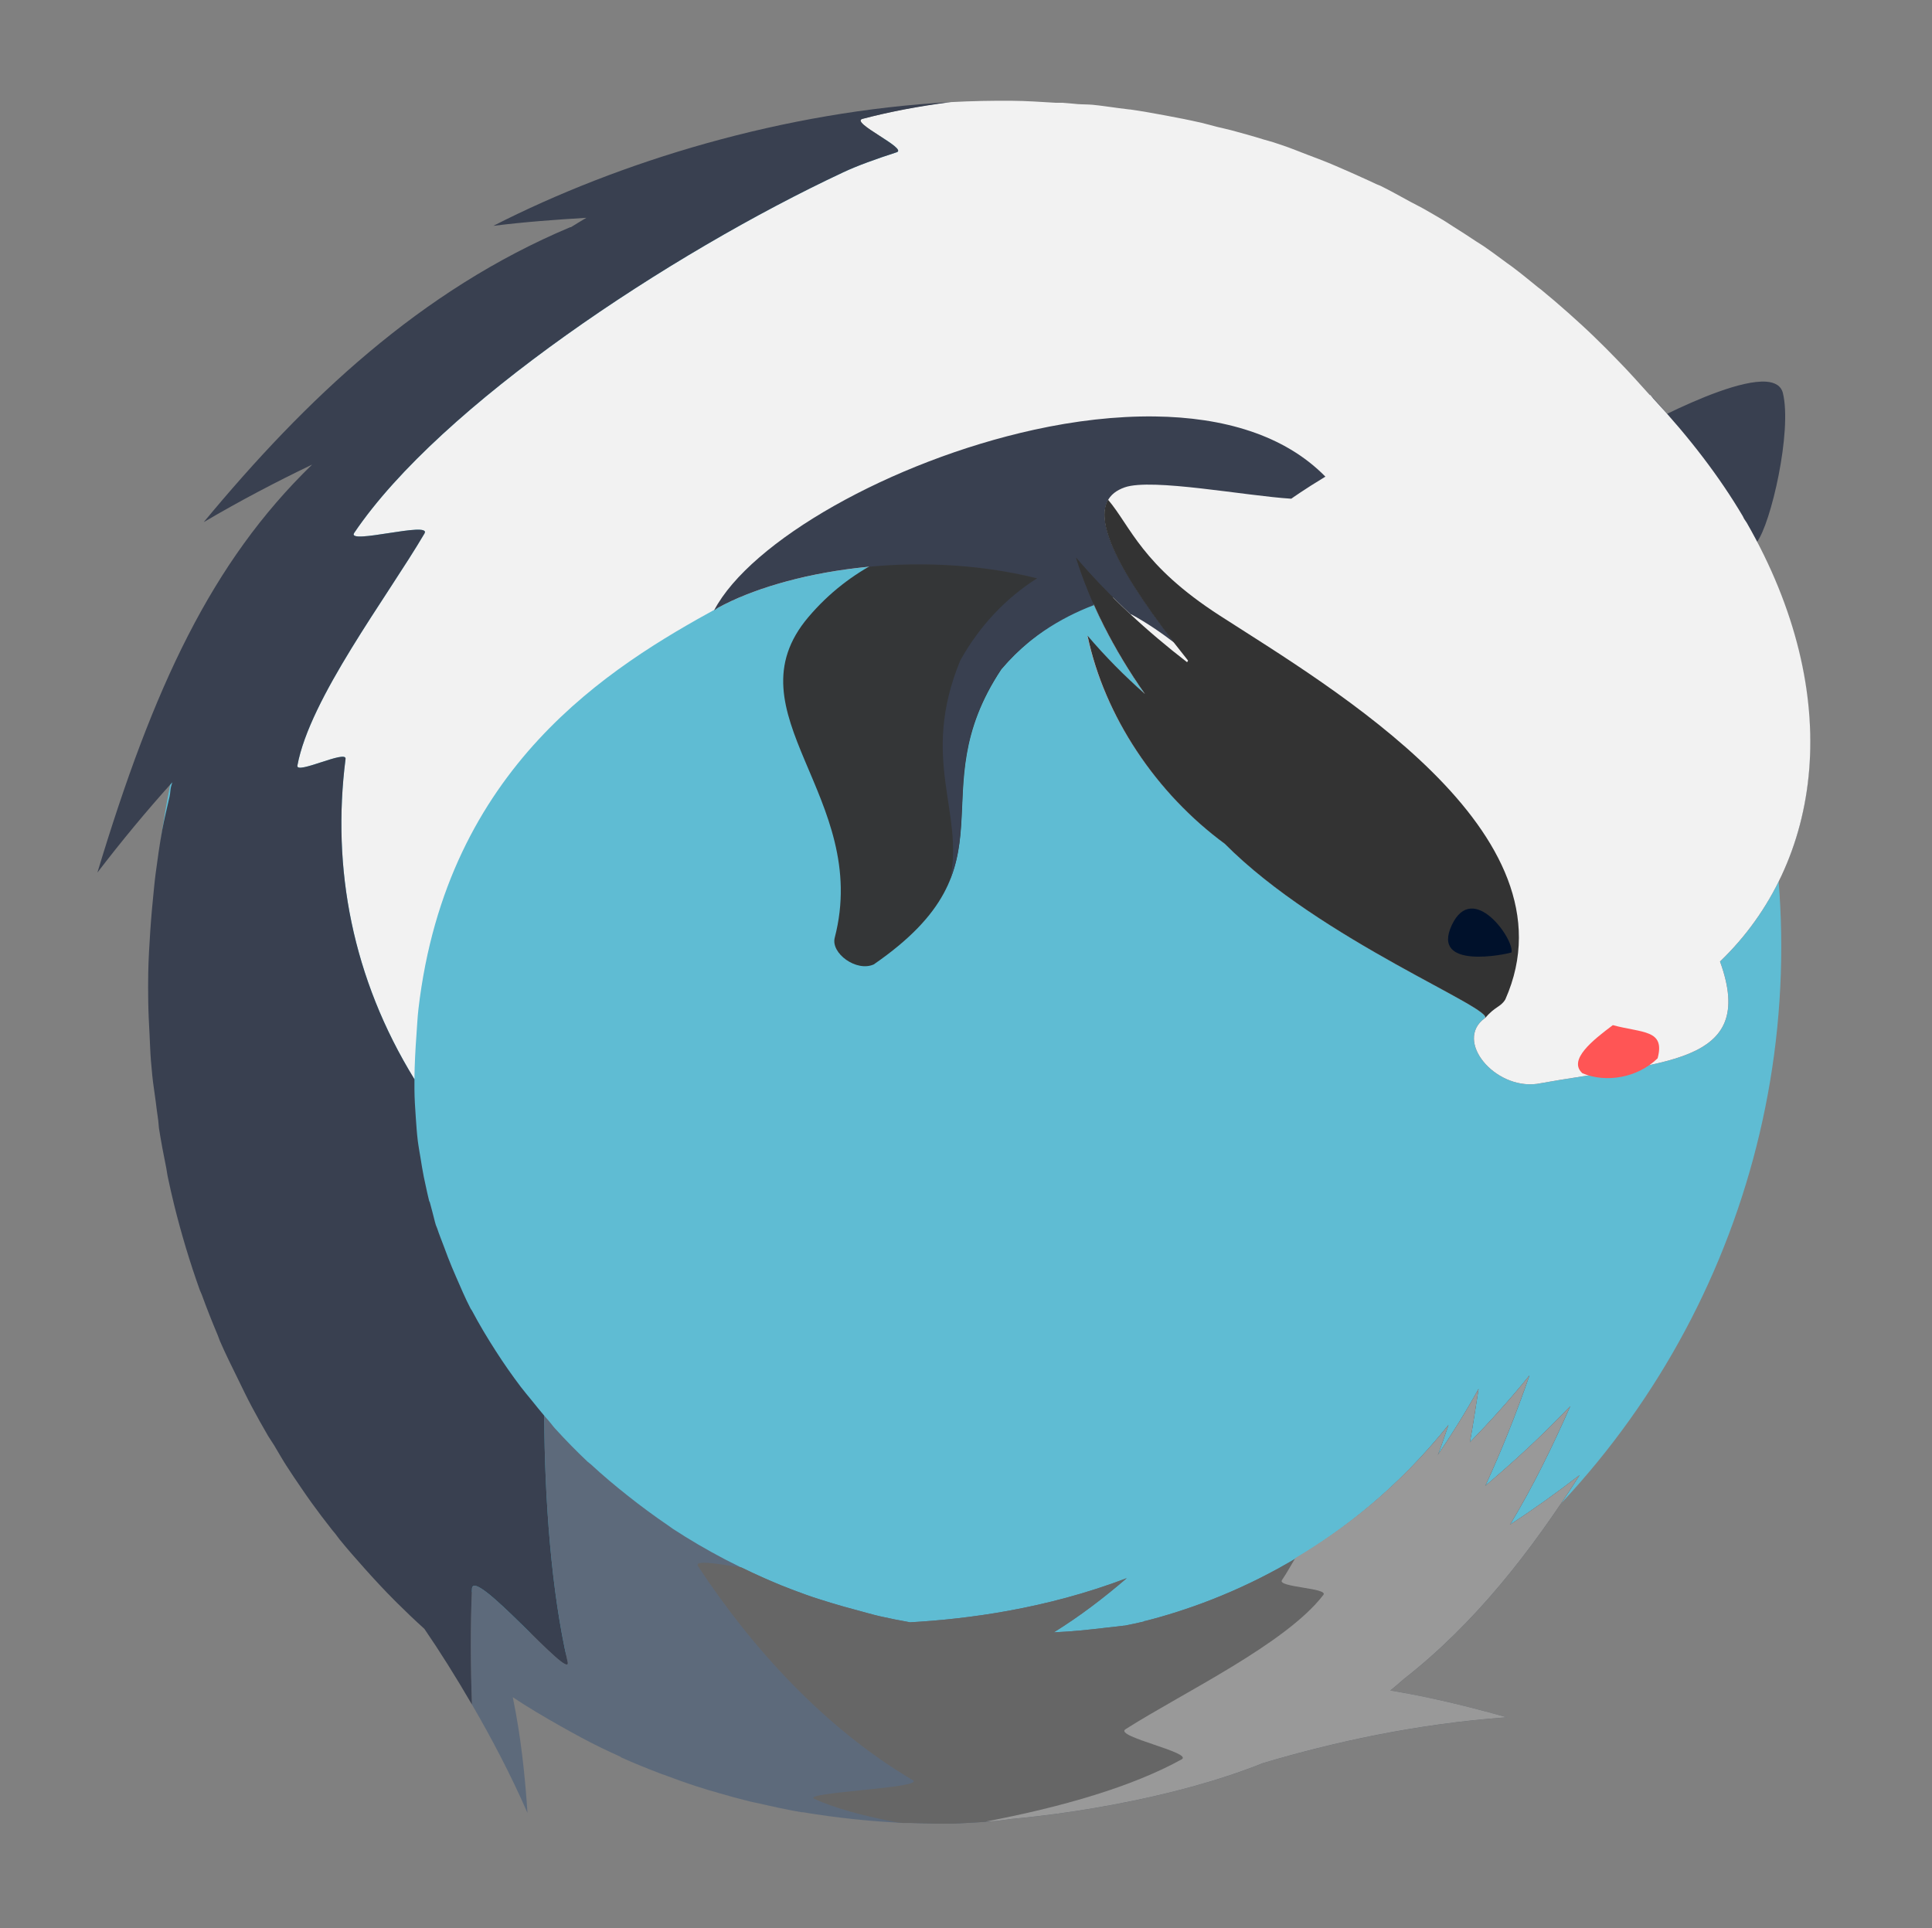 <?xml version="1.0" encoding="UTF-8" standalone="no"?>
<!-- Created with Inkscape (http://www.inkscape.org/) -->

<svg
   xmlns:dc="http://purl.org/dc/elements/1.1/"
   xmlns:cc="http://creativecommons.org/ns#"
   xmlns:rdf="http://www.w3.org/1999/02/22-rdf-syntax-ns#"
   xmlns:svg="http://www.w3.org/2000/svg"
   xmlns="http://www.w3.org/2000/svg"
   xmlns:xlink="http://www.w3.org/1999/xlink"
   xmlns:sodipodi="http://sodipodi.sourceforge.net/DTD/sodipodi-0.dtd"
   xmlns:inkscape="http://www.inkscape.org/namespaces/inkscape"
   id="svg2"
   version="1.1"
   inkscape:version="0.48.5 r10040"
   width="513"
   height="512"
   sodipodi:docname="iceweasel.svg">
  <rect width="100%" height="100%" fill="#808080" stroke="none"/>
  <defs
     id="defs6">
    <linearGradient
       gradientTransform="scale(1.006,0.994)"
       gradientUnits="userSpaceOnUse"
       id="ButtonShadow"
       y2="7.017"
       x2="45.448"
       y1="92.54"
       x1="45.448">
      <stop
         offset="0"
         style="stop-color:#000000;stop-opacity:1"
         id="stop3750" />
      <stop
         offset="1"
         style="stop-color:#000000;stop-opacity:0.588"
         id="stop3752" />
    </linearGradient>
    <filter
       id="filter3174"
       color-interpolation-filters="sRGB">
      <feGaussianBlur
         stdDeviation="1.71"
         id="feGaussianBlur3176" />
    </filter>
    <filter
       color-interpolation-filters="sRGB"
       id="filter3174-4">
      <feGaussianBlur
         id="feGaussianBlur3176-9"
         stdDeviation="1.71" />
    </filter>
    <linearGradient
       y2="7.017"
       x2="45.448"
       y1="92.54"
       x1="45.448"
       gradientTransform="scale(1.006,0.994)"
       gradientUnits="userSpaceOnUse"
       id="linearGradient14325"
       xlink:href="#ButtonShadow"
       inkscape:collect="always" />
    <linearGradient
       inkscape:collect="always"
       xlink:href="#ButtonShadow"
       id="linearGradient3427"
       gradientUnits="userSpaceOnUse"
       gradientTransform="scale(1.006,0.994)"
       x1="45.448"
       y1="92.54"
       x2="45.448"
       y2="7.017" />
  </defs>
  <sodipodi:namedview
     pagecolor="#ffffff"
     bordercolor="#666666"
     borderopacity="1"
     objecttolerance="10"
     gridtolerance="10"
     guidetolerance="10"
     inkscape:pageopacity="0"
     inkscape:pageshadow="2"
     inkscape:window-width="1059"
     inkscape:window-height="716"
     id="namedview4"
     showgrid="false"
     inkscape:zoom="0.4609375"
     inkscape:cx="808.48124"
     inkscape:cy="467.79025"
     inkscape:window-x="253"
     inkscape:window-y="0"
     inkscape:window-maximized="0"
     inkscape:current-layer="svg2" />
  <path
     style="fill:#b1b1aa"
     d="m -259.857,29.595 c -1.238,-0.497 -2.25,-1.444 -2.25,-2.103 0,-0.659 -0.289,-0.91 -0.642,-0.556 -0.975,0.975 1.665,3.699 3.515,3.627 1.101,-0.043 0.9,-0.356 -0.622,-0.968 z"
     id="path3045" />
  <g
     id="layer2"
     style="display:none"
     transform="matrix(5.113,0,0,5.113,545.356,-4.61)">
    <path
       d="M 11,7 C 7.676,7 5,9.676 5,13 l 0,33.688 c 2.238,0.124 4.661,0.236 5.875,0.438 0.661,0.11 -0.084,0.241 -1.125,0.344 C 8.709,47.572 7.355,47.665 6.844,47.75 6.222,47.853 5.626,47.904 5,48 l 0,1.062 c 0.38,0.036 0.718,0.031 0.938,0.031 0.809,10e-7 1.16,0.216 1.312,0.562 0.153,0.347 0.094,0.84 0.094,1.406 0,0.425 -0.942,0.663 -1.156,1.375 C 6.111,52.692 5.551,52.946 5,53.188 l 0,2.219 c 0.736,0.025 1.433,0.057 1.844,0.312 C 7.125,55.894 6.069,56.124 5,56.312 l 0,7.562 c 1.138,0.18 3.31,0.926 3.969,1.062 1.09,0.226 1.225,0.335 0.875,0.438 -0.35,0.103 -1.174,0.175 -2,0.312 C 6.866,65.85 5.908,66.142 5,66.344 L 5,86 c 0,3.324 2.676,6 6,6 l 13,0 c 0.095,-0.438 0.151,-0.931 0.25,-1.438 0.14,-0.718 0.255,-1.342 0.375,-1.594 0.03,-0.063 0.058,-0.114 0.094,-0.125 0.107,-0.033 0.238,0.192 0.469,0.781 0.304,0.778 0.54,1.647 0.688,2.375 l 0.75,0 c 0.276,-0.494 0.579,-1.138 0.812,-1.438 0.099,-0.127 0.275,0.132 0.531,0.375 0.256,0.243 0.589,0.486 0.938,0.375 0.649,-0.207 1.603,-0.726 2.031,-1 0.14,-0.089 0.3,-0.158 0.406,-0.188 0.106,-0.03 0.174,-0.018 0.25,0 0.151,0.035 0.232,0.145 0.344,0.281 0.223,0.273 0.467,0.656 1.062,0.656 0.478,0 0.657,-0.033 0.781,0.062 0.124,0.095 0.197,0.315 0.406,0.875 l 8.875,0 c -0.048,-0.594 1.041,-2.152 1.219,-3.062 0.191,-0.976 0.214,-1.242 0.281,-1.062 0.067,0.18 0.193,0.794 0.469,1.5 0.11,0.282 0.214,0.358 0.312,0.281 0.099,-0.077 0.169,-0.294 0.25,-0.562 0.162,-0.537 0.286,-1.297 0.344,-1.594 0.131,-0.67 0.129,-1.787 0.125,-2.281 -9.11e-4,-0.124 -0.006,-0.218 0,-0.25 0.018,-0.097 0.081,0.312 0.281,1.594 0.164,1.047 0.548,2.688 0.719,3.562 0.17,0.868 0.298,1.322 0.406,1.875 l 28.219,0 c 0.039,-0.495 0.035,-1.099 0.062,-1.5 0.02,-0.301 0.066,-0.487 0.156,-0.469 0.03,0.006 0.051,0.039 0.094,0.094 0.233,0.298 0.631,1.165 0.969,1.875 L 85,92 c 3.324,0 6,-2.676 6,-6 l 0,-7.219 c -0.169,0.004 -0.29,-4e-6 -0.5,0 -1.33,0 -2.638,-4e-6 -3.969,0 -1.227,0 -2.054,-9.64e-4 -2.25,-0.062 -0.196,-0.062 0.233,-0.183 1.469,-0.5 C 86.405,78.051 89.092,77.291 91,76.875 L 91,38.469 C 90.347,38.202 89.793,37.98 89.25,37.562 89.107,37.453 88.801,37.17 88.281,37 87.761,36.83 87.007,36.744 86,36.938 c -1.533,0.295 -1.686,0.283 -1.25,0.156 0.436,-0.127 1.469,-0.381 2.25,-0.531 1.153,-0.222 2.722,-1.204 4,-1.844 l 0,-4.562 c -0.698,-0.258 -1.422,-0.558 -1.75,-1.062 -0.21,-0.323 -0.322,-0.513 -0.312,-0.625 0.009,-0.112 0.133,-0.149 0.25,-0.188 0.117,-0.038 0.261,-0.054 0.375,-0.156 0.114,-0.102 0.187,-0.292 0.188,-0.594 0,-0.323 0.082,-0.887 0.062,-1.406 -0.01,-0.26 -0.036,-0.497 -0.125,-0.688 -0.089,-0.19 -0.219,-0.333 -0.438,-0.375 -0.575,-0.11 -0.848,-0.234 -0.906,-0.344 -0.058,-0.11 0.072,-0.189 0.281,-0.281 0.418,-0.184 1.133,-0.339 1.125,-0.344 -0.669,-0.386 -5.247,-0.921 -5,-0.969 0.333,-0.064 0.667,-0.124 1,-0.188 1.048,-0.201 2.433,-0.309 3.75,-0.562 0.573,-0.11 0.912,-0.251 1.125,-0.438 0.213,-0.187 0.294,-0.423 0.375,-0.625 L 91,13 C 91,9.676 88.324,7 85,7 L 33.625,7 C 33.722,8.398 33.827,9.959 33.531,9.188 33.321,8.638 33.21,8.05 33,7.5 32.947,7.361 32.904,7.171 32.844,7 L 30.812,7 C 30.572,7.492 30.363,7.971 30.031,8.188 29.524,8.519 29.245,8.682 29,8.594 28.755,8.505 28.523,8.167 28.156,7.688 27.993,7.474 27.722,7.256 27.406,7 l -6.812,0 -1.312,5.562 L 17.531,7 17.312,7 15.562,15.938 14.156,7 11,7 Z"
       inkscape:connector-curvature="0"
       id="rect3745"
       style="opacity:0.9;fill:url(#linearGradient3427);fill-opacity:1;fill-rule:nonzero;stroke:none;filter:url(#filter3174)" />
  </g>
  <g
     id="layer2-6"
     style="display:none"
     transform="matrix(5.113,0,0,5.113,560.243,765.051)">
    <path
       d="M 11,7 C 7.676,7 5,9.676 5,13 l 0,33.688 c 2.238,0.124 4.661,0.236 5.875,0.438 0.661,0.11 -0.084,0.241 -1.125,0.344 C 8.709,47.572 7.355,47.665 6.844,47.75 6.222,47.853 5.626,47.904 5,48 l 0,1.062 c 0.38,0.036 0.718,0.031 0.938,0.031 0.809,10e-7 1.16,0.216 1.312,0.562 0.153,0.347 0.094,0.84 0.094,1.406 0,0.425 -0.942,0.663 -1.156,1.375 C 6.111,52.692 5.551,52.946 5,53.188 l 0,2.219 c 0.736,0.025 1.433,0.057 1.844,0.312 C 7.125,55.894 6.069,56.124 5,56.312 l 0,7.562 c 1.138,0.18 3.31,0.926 3.969,1.062 1.09,0.226 1.225,0.335 0.875,0.438 -0.35,0.103 -1.174,0.175 -2,0.312 C 6.866,65.85 5.908,66.142 5,66.344 L 5,86 c 0,3.324 2.676,6 6,6 l 13,0 c 0.095,-0.438 0.151,-0.931 0.25,-1.438 0.14,-0.718 0.255,-1.342 0.375,-1.594 0.03,-0.063 0.058,-0.114 0.094,-0.125 0.107,-0.033 0.238,0.192 0.469,0.781 0.304,0.778 0.54,1.647 0.688,2.375 l 0.75,0 c 0.276,-0.494 0.579,-1.138 0.812,-1.438 0.099,-0.127 0.275,0.132 0.531,0.375 0.256,0.243 0.589,0.486 0.938,0.375 0.649,-0.207 1.603,-0.726 2.031,-1 0.14,-0.089 0.3,-0.158 0.406,-0.188 0.106,-0.03 0.174,-0.018 0.25,0 0.151,0.035 0.232,0.145 0.344,0.281 0.223,0.273 0.467,0.656 1.062,0.656 0.478,0 0.657,-0.033 0.781,0.062 0.124,0.095 0.197,0.315 0.406,0.875 l 8.875,0 c -0.048,-0.594 1.041,-2.152 1.219,-3.062 0.191,-0.976 0.214,-1.242 0.281,-1.062 0.067,0.18 0.193,0.794 0.469,1.5 0.11,0.282 0.214,0.358 0.312,0.281 0.099,-0.077 0.169,-0.294 0.25,-0.562 0.162,-0.537 0.286,-1.297 0.344,-1.594 0.131,-0.67 0.129,-1.787 0.125,-2.281 -9.11e-4,-0.124 -0.006,-0.218 0,-0.25 0.018,-0.097 0.081,0.312 0.281,1.594 0.164,1.047 0.548,2.688 0.719,3.562 0.17,0.868 0.298,1.322 0.406,1.875 l 28.219,0 c 0.039,-0.495 0.035,-1.099 0.062,-1.5 0.02,-0.301 0.066,-0.487 0.156,-0.469 0.03,0.006 0.051,0.039 0.094,0.094 0.233,0.298 0.631,1.165 0.969,1.875 L 85,92 c 3.324,0 6,-2.676 6,-6 l 0,-7.219 c -0.169,0.004 -0.29,-4e-6 -0.5,0 -1.33,0 -2.638,-4e-6 -3.969,0 -1.227,0 -2.054,-9.64e-4 -2.25,-0.062 -0.196,-0.062 0.233,-0.183 1.469,-0.5 C 86.405,78.051 89.092,77.291 91,76.875 L 91,38.469 C 90.347,38.202 89.793,37.98 89.25,37.562 89.107,37.453 88.801,37.17 88.281,37 87.761,36.83 87.007,36.744 86,36.938 c -1.533,0.295 -1.686,0.283 -1.25,0.156 0.436,-0.127 1.469,-0.381 2.25,-0.531 1.153,-0.222 2.722,-1.204 4,-1.844 l 0,-4.562 c -0.698,-0.258 -1.422,-0.558 -1.75,-1.062 -0.21,-0.323 -0.322,-0.513 -0.312,-0.625 0.009,-0.112 0.133,-0.149 0.25,-0.188 0.117,-0.038 0.261,-0.054 0.375,-0.156 0.114,-0.102 0.187,-0.292 0.188,-0.594 0,-0.323 0.082,-0.887 0.062,-1.406 -0.01,-0.26 -0.036,-0.497 -0.125,-0.688 -0.089,-0.19 -0.219,-0.333 -0.438,-0.375 -0.575,-0.11 -0.848,-0.234 -0.906,-0.344 -0.058,-0.11 0.072,-0.189 0.281,-0.281 0.418,-0.184 1.133,-0.339 1.125,-0.344 -0.669,-0.386 -5.247,-0.921 -5,-0.969 0.333,-0.064 0.667,-0.124 1,-0.188 1.048,-0.201 2.433,-0.309 3.75,-0.562 0.573,-0.11 0.912,-0.251 1.125,-0.438 0.213,-0.187 0.294,-0.423 0.375,-0.625 L 91,13 C 91,9.676 88.324,7 85,7 L 33.625,7 C 33.722,8.398 33.827,9.959 33.531,9.188 33.321,8.638 33.21,8.05 33,7.5 32.947,7.361 32.904,7.171 32.844,7 L 30.812,7 C 30.572,7.492 30.363,7.971 30.031,8.188 29.524,8.519 29.245,8.682 29,8.594 28.755,8.505 28.523,8.167 28.156,7.688 27.993,7.474 27.722,7.256 27.406,7 l -6.812,0 -1.312,5.562 L 17.531,7 17.312,7 15.562,15.938 14.156,7 11,7 Z"
       inkscape:connector-curvature="0"
       id="rect3745-8"
       style="opacity:0.9;fill:url(#linearGradient14325);fill-opacity:1;fill-rule:nonzero;stroke:none;filter:url(#filter3174-4)" />
  </g>
  <circle
     style="opacity:1;fill:#5fbcd3;fill-opacity:1;stroke:none;stroke-width:1.9;stroke-miterlimit:4;stroke-dasharray:none;stroke-dashoffset:0;stroke-opacity:1"
     id="path3425"
     cx="256.922"
     cy="251.426"
     r="216.054" />
  <path
     inkscape:connector-curvature="0"
     id="path6781"
     d="m 468.966,101.351 c -6.554,-0.449 -18.601,4.8 -26.284,8.525 -1.476,-1.678 -2.871,-3.3 -4.44,-4.973 -53.171,-4.806 -95.369,27.527 -95.369,27.527 -12.064,-0.739 -37.036,-5.539 -44.222,-3.019 -9.239,3.239 -8.544,14.232 16.872,45.998 -0.102,0.147 -0.256,0.208 -0.355,0.355 -10.461,-8.063 -20.733,-17.411 -29.481,-27.705 3.599,11.728 9.941,24.376 18.292,36.23 -5.259,-4.646 -10.524,-9.863 -15.273,-15.451 4.481,21.433 18.41,41.892 36.585,55.233 25.457,25.659 72.223,43.915 68.907,46.353 -8.088,5.947 2.626,18.832 13.853,17.404 33.021,-5.998 58.756,-4.684 48.661,-32.5 26.341,-25.307 32.822,-67.286 9.768,-111.353 3.755,-4.89 9.416,-29.491 6.926,-39.604 -0.472,-1.916 -2.115,-2.86 -4.44,-3.019 z"
     style="fill:#394050;fill-opacity:1;stroke:none" />
  <path
     inkscape:connector-curvature="0"
     id="path6783"
     d="m 268.637,26.76 c -5.389,-0.043 -10.779,0.064 -16.161,0.355 -0.616,0.077 -1.168,0.096 -1.776,0.178 -7.984,1.073 -15.345,2.603 -21.667,4.262 -3.511,0.921 12.126,7.884 9.057,8.88 -5.517,1.79 -10.323,3.507 -14.208,5.328 -46.015,21.567 -106.952,61.888 -129.823,95.725 -2.265,3.352 20.657,-3.239 18.648,0.178 -9.948,16.921 -30.472,43.82 -33.743,61.626 -0.461,2.51 13.108,-4.29 12.787,-1.776 -3.712,29.054 1.821,58.304 18.292,85.069 0.045,-4.018 0.252,-7.941 0.532,-11.721 0.172,-2.313 0.273,-4.705 0.533,-6.926 7.524,-64.43 51.054,-90.929 79.563,-106.558 19.887,-10.902 62.433,-17.712 98.744,-3.197 3.645,8.703 8.548,17.569 14.563,26.107 -5.259,-4.646 -10.524,-9.863 -15.273,-15.451 4.481,21.433 18.41,41.892 36.585,55.233 25.457,25.659 72.223,43.915 68.907,46.353 -8.088,5.947 2.626,18.832 13.853,17.404 33.021,-5.998 58.756,-4.684 48.661,-32.5 27.351,-26.278 33.413,-70.595 7.104,-116.503 -0.223,-0.363 -0.485,-0.704 -0.71,-1.066 -0.139,-0.223 -0.215,-0.488 -0.355,-0.71 -6.182,-10.458 -14.127,-20.831 -23.798,-31.257 -0.251,-0.281 -0.459,-0.608 -0.71,-0.888 -0.059,-0.006 -0.118,0.006 -0.177,0 -2.848,-3.164 -5.696,-6.366 -8.702,-9.413 -1.954,-2.049 -3.949,-4.014 -6.038,-6.038 -0.06,-0.057 -0.118,-0.121 -0.177,-0.178 -2.156,-2.083 -4.429,-4.145 -6.749,-6.216 -2.391,-2.134 -4.826,-4.205 -7.281,-6.216 -0.227,-0.185 -0.484,-0.348 -0.71,-0.533 -2.293,-1.864 -4.581,-3.748 -6.926,-5.505 -0.413,-0.31 -0.828,-0.582 -1.243,-0.888 -2.135,-1.576 -4.219,-3.129 -6.393,-4.618 -0.634,-0.434 -1.316,-0.817 -1.954,-1.243 -2.004,-1.341 -4.003,-2.639 -6.038,-3.907 -0.843,-0.525 -1.638,-1.086 -2.486,-1.598 -1.808,-1.092 -3.675,-2.161 -5.505,-3.197 -1.111,-0.628 -2.255,-1.169 -3.374,-1.776 -2.669,-1.448 -5.28,-2.933 -7.992,-4.262 -0.288,-0.141 -0.6,-0.216 -0.888,-0.355 -1.415,-0.687 -2.836,-1.299 -4.262,-1.954 -1.579,-0.724 -3.204,-1.447 -4.795,-2.131 -1.241,-0.534 -2.481,-1.089 -3.73,-1.598 -1.828,-0.746 -3.663,-1.436 -5.505,-2.131 -2.195,-0.828 -4.357,-1.731 -6.571,-2.486 -0.886,-0.302 -1.776,-0.598 -2.664,-0.888 -0.822,-0.269 -1.661,-0.452 -2.486,-0.71 -2.887,-0.905 -5.788,-1.703 -8.702,-2.486 -1.225,-0.329 -2.5,-0.58 -3.73,-0.888 -1.359,-0.34 -2.72,-0.752 -4.085,-1.066 -3.189,-0.734 -6.378,-1.363 -9.59,-1.954 -3.1,-0.57 -6.295,-1.161 -9.413,-1.598 -0.059,-0.008 -0.119,0.008 -0.177,0 -0.939,-0.13 -1.901,-0.237 -2.842,-0.355 -2.332,-0.294 -4.588,-0.668 -6.926,-0.888 -1.297,-0.122 -2.609,-0.079 -3.907,-0.178 -1.357,-0.104 -2.726,-0.276 -4.085,-0.355 -0.593,-0.038 -1.185,0.035 -1.776,0 -3.909,-0.23 -7.787,-0.502 -11.721,-0.533 z"
     style="fill:#f2f2f2;fill-opacity:1;stroke:none" />
  <path
     inkscape:connector-curvature="0"
     id="path6791"
     d="m 406.097,365.259 c -5.161,6.407 -10.453,12.249 -15.806,17.76 0.817,-4.509 1.504,-9.139 2.309,-14.208 -3.474,6.328 -7.142,12.105 -10.833,17.582 1.029,-2.599 1.862,-5.248 2.842,-7.992 -26.588,33.229 -59.36,46.655 -80.451,52.036 -0.057,0.013 -0.121,-0.013 -0.177,0 -0.126,0.044 -0.234,0.147 -0.355,0.178 -1.658,0.365 -3.274,0.758 -4.973,1.066 -0.058,0.012 -0.12,-0.012 -0.177,0 -1.546,0.223 -3.082,0.346 -4.618,0.533 -4.724,0.561 -9.403,1.051 -14.03,1.243 6.814,-4.216 13.205,-9.086 19.358,-14.385 -21.617,8.235 -42.571,10.886 -57.541,11.721 -2.69,-0.479 -5.357,-0.999 -7.992,-1.598 -2.053,-0.468 -4.02,-1.059 -6.038,-1.598 -2.299,-0.613 -4.674,-1.251 -6.926,-1.954 -2.252,-0.702 -4.368,-1.342 -6.571,-2.131 -2.203,-0.789 -4.419,-1.614 -6.571,-2.486 -10.272,-4.164 -19.976,-9.22 -28.948,-15.096 -0.428,-0.281 -0.818,-0.604 -1.243,-0.888 -1.871,-1.25 -3.698,-2.591 -5.505,-3.907 -1.813,-1.322 -3.581,-2.699 -5.328,-4.085 -3.341,-2.645 -6.501,-5.306 -9.59,-8.169 -0.277,-0.257 -0.613,-0.452 -0.888,-0.71 -3.014,-2.835 -5.947,-5.856 -8.702,-8.88 -0.566,-0.622 -1.044,-1.325 -1.598,-1.954 -0.419,-0.475 -0.836,-0.941 -1.243,-1.421 0.13,22.645 1.935,46.759 6.216,65.356 1.355,5.888 -25.127,-25.635 -25.396,-19.358 -0.427,9.946 -0.375,20.336 0,30.724 5.128,8.811 10.16,18.316 14.741,28.771 -0.685,-10.372 -1.816,-20.68 -3.907,-30.724 4.099,2.731 8.29,5.202 12.609,7.637 3.602,2.03 7.26,4.048 11.011,5.861 1.636,0.792 3.309,1.559 4.973,2.309 0.07,0.031 0.107,0.146 0.177,0.178 3.548,1.594 7.162,3.046 10.833,4.44 0.175,0.066 0.357,0.112 0.533,0.178 2.825,1.064 5.628,2.078 8.525,3.019 1.126,0.366 2.238,0.719 3.374,1.066 0.647,0.198 1.303,0.341 1.954,0.533 0.18,0.053 0.353,0.125 0.532,0.178 2.794,0.814 5.669,1.611 8.525,2.309 0.824,0.201 1.657,0.342 2.486,0.533 3.708,0.858 7.38,1.651 11.189,2.309 0.115,0.02 0.24,-0.02 0.355,0 4.232,0.723 8.612,1.309 12.965,1.776 3.546,0.38 7.032,0.684 10.656,0.888 0.95,0.053 1.886,0.137 2.842,0.178 0.641,0.028 1.31,-0.022 1.954,0 3.929,0.136 7.883,0.253 11.899,0.178 3.856,-0.207 7.524,-0.401 11.189,-0.71 0.427,-0.037 0.818,-0.139 1.243,-0.178 0.909,-0.08 1.766,-0.269 2.664,-0.355 2.268,-0.227 4.551,-0.442 6.749,-0.71 7.033,-0.818 13.606,-1.848 19.891,-3.019 15.162,-2.826 28.328,-6.47 39.426,-10.833 0.12,-0.047 0.235,-0.13 0.355,-0.178 19.001,-5.669 41.002,-10.502 65,-12.254 -10.28,-2.89 -20.486,-5.394 -30.902,-7.104 1.224,-1.002 2.44,-2.011 3.552,-3.019 18.922,-14.793 33.695,-33.796 46.708,-54.167 -6.123,4.706 -12.265,9.124 -18.47,13.142 6.037,-10.027 11.21,-20.589 15.984,-31.435 -7.345,7.703 -14.923,14.693 -22.555,21.134 4.29,-9.316 8.177,-19.073 11.721,-29.303 z"
     style="fill:#5d6a7b;fill-opacity:1;stroke:none" />
  <path
     sodipodi:nodetypes="cscccscc"
     id="path6793"
     d="m 214.674,163.837 c -21.601,25.452 16.689,47.839 6.971,85.17 -1.078,4.141 5.757,9.147 10.357,7.093 38.866,-26.78 11.707,-44.956 33.885,-78.37 9.279,-10.933 21.629,-17.733 34.696,-20.236 -0.248,-0.21 -0.471,-0.441 -0.719,-0.652 -25.452,-21.6 -63.59,-18.456 -85.191,6.996 l 0,0 z"
     style="opacity:0.969;fill:#333333;fill-opacity:1;fill-rule:nonzero;stroke:none"
     inkscape:connector-curvature="0" />
  <path
     inkscape:connector-curvature="0"
     id="path6795"
     d="m 306.643,110.586 c -10.343,-0.127 -21.232,1.15 -32.145,3.552 -37.907,8.343 -75.171,29.501 -84.891,47.951 0.355,-0.196 0.715,-0.518 1.066,-0.71 17.352,-9.512 52.06,-15.928 84.714,-7.814 -8.29,5.232 -15.33,12.672 -20.424,21.844 -10.783,26.297 1.121,40.127 -2.664,58.074 6.637,-16.583 -1.983,-32.442 13.497,-55.765 6.814,-8.029 15.485,-13.55 24.686,-17.049 -1.875,-4.213 -3.545,-8.537 -4.795,-12.609 4.483,5.275 9.467,10.355 14.563,15.096 0.034,0.03 0.145,-0.03 0.177,0 4.038,2.207 7.806,4.775 11.544,7.637 -21.669,-28.088 -22.075,-38.31 -13.32,-41.38 7.186,-2.519 32.157,2.28 44.222,3.019 0,0 3.348,-2.413 9.057,-5.861 -10.897,-11.121 -27.186,-15.761 -45.287,-15.984 z"
     style="fill:#394050;fill-opacity:1;fill-rule:nonzero;stroke:none" />
  <path
     sodipodi:nodetypes="cccccccccscc"
     inkscape:connector-curvature="0"
     id="path6799"
     d="m 294.213,132.691 c -3.287,5.692 1.395,17.908 21.251,42.725 -0.102,0.147 -0.155,0.286 -0.254,0.433 -10.461,-8.063 -20.704,-17.441 -29.452,-27.735 3.599,11.728 9.903,24.312 18.254,36.166 -5.259,-4.646 -10.489,-9.889 -15.238,-15.477 4.481,21.433 18.284,41.932 36.459,55.274 25.457,25.659 72.333,43.967 69.018,46.405 2.661,-3.285 4.187,-2.958 5.46,-5.097 19.645,-44.34 -46.162,-82.796 -75.8,-101.902 -20.82,-13.421 -23.654,-23.683 -29.699,-30.791 z"
     style="fill:#333333;fill-opacity:1;stroke:none" />
  <path
     inkscape:connector-curvature="0"
     id="path6805"
     d="m 406.097,365.259 c -5.161,6.407 -10.453,12.249 -15.806,17.76 0.817,-4.509 1.504,-9.139 2.309,-14.208 -3.474,6.328 -7.142,12.105 -10.833,17.582 1.029,-2.599 1.862,-5.248 2.842,-7.992 -26.588,33.229 -59.36,46.655 -80.451,52.036 -0.057,0.013 -0.121,-0.013 -0.177,0 -0.126,0.044 -0.234,0.147 -0.355,0.178 -1.658,0.365 -3.274,0.758 -4.973,1.066 -0.058,0.012 -0.12,-0.012 -0.177,0 -1.546,0.223 -3.082,0.346 -4.618,0.533 -4.724,0.561 -9.403,1.051 -14.03,1.243 6.814,-4.216 13.205,-9.086 19.358,-14.385 -21.617,8.235 -42.571,10.886 -57.541,11.721 -2.69,-0.479 -5.357,-0.999 -7.992,-1.598 -2.053,-0.468 -4.02,-1.059 -6.038,-1.598 -2.299,-0.613 -4.674,-1.251 -6.926,-1.954 -2.252,-0.702 -4.368,-1.342 -6.571,-2.131 -2.203,-0.789 -4.419,-1.614 -6.571,-2.486 -3.625,-1.47 -7.179,-3.106 -10.656,-4.795 -5.776,-0.891 -12.689,-2.1 -11.544,-0.355 14.031,21.389 33.457,42.938 57.008,56.831 3.572,2.107 -29.867,3.245 -26.107,4.973 5.685,2.612 13.236,4.566 21.844,6.216 0.532,0.037 1.059,0.154 1.598,0.178 0.641,0.028 1.31,-0.022 1.954,0 3.929,0.136 7.883,0.253 11.899,0.178 3.856,-0.207 7.524,-0.401 11.189,-0.71 0.427,-0.037 0.818,-0.139 1.243,-0.178 0.909,-0.08 1.766,-0.269 2.664,-0.355 2.268,-0.227 4.551,-0.442 6.749,-0.71 7.033,-0.818 13.606,-1.848 19.891,-3.019 15.162,-2.826 28.328,-6.47 39.426,-10.833 0.12,-0.047 0.235,-0.13 0.355,-0.178 19.001,-5.669 41.002,-10.502 65,-12.254 -10.28,-2.89 -20.486,-5.394 -30.902,-7.104 1.224,-1.002 2.44,-2.011 3.552,-3.019 18.922,-14.793 33.695,-33.796 46.708,-54.167 -6.123,4.706 -12.265,9.124 -18.47,13.142 6.037,-10.027 11.21,-20.589 15.984,-31.435 -7.345,7.703 -14.923,14.693 -22.555,21.134 4.29,-9.316 8.177,-19.073 11.721,-29.303 z"
     style="fill:#666666;fill-opacity:1;stroke:none" />
  <path
     inkscape:connector-curvature="0"
     id="path6807"
     d="m 406.097,365.259 c -5.161,6.407 -10.453,12.249 -15.806,17.76 0.817,-4.509 1.504,-9.139 2.309,-14.208 -3.474,6.328 -7.142,12.105 -10.833,17.582 1.029,-2.599 1.862,-5.248 2.842,-7.992 -12.788,15.982 -27.008,27.213 -40.67,35.342 -1.18,1.953 -2.261,3.966 -3.552,5.861 -1.294,1.899 12.417,2.069 11.011,3.907 -9.973,13.04 -37.565,26.12 -52.569,35.697 -3.03,1.934 18.128,6.216 14.918,7.992 -13.066,7.227 -31.591,12.607 -52.036,16.516 0.993,-0.069 2.031,-0.094 3.019,-0.178 0.427,-0.037 0.818,-0.139 1.243,-0.178 0.909,-0.08 1.766,-0.269 2.664,-0.355 2.268,-0.227 4.551,-0.442 6.749,-0.71 7.033,-0.818 13.606,-1.848 19.891,-3.019 15.162,-2.826 28.328,-6.47 39.426,-10.833 0.12,-0.047 0.235,-0.13 0.355,-0.178 19.001,-5.669 41.002,-10.502 65,-12.254 -10.28,-2.89 -20.486,-5.394 -30.902,-7.104 1.224,-1.002 2.44,-2.011 3.552,-3.019 18.922,-14.793 33.695,-33.796 46.708,-54.167 -6.123,4.706 -12.265,9.124 -18.47,13.142 6.037,-10.027 11.21,-20.589 15.984,-31.435 -7.345,7.703 -14.923,14.693 -22.555,21.134 4.29,-9.316 8.177,-19.073 11.721,-29.303 z"
     style="fill:#999999;fill-opacity:1;stroke:none" />
  <path
     inkscape:connector-curvature="0"
     id="path6809"
     d="m 252.476,27.115 c -44.381,2.402 -87.961,15.746 -121.476,32.855 8.342,-1.048 16.57,-1.642 24.686,-2.131 -1.379,0.813 -2.72,1.642 -4.085,2.486 -0.045,0.027 -0.135,-0.027 -0.177,0 C 111.607,77.058 81.109,106.063 54.101,138.646 c 9.602,-5.648 19.18,-10.671 28.771,-15.273 -26.745,25.951 -42.146,59.082 -57.008,108.334 6.441,-8.409 13.097,-16.447 19.891,-23.976 -0.101,0.421 -0.257,0.822 -0.355,1.243 -0.19,0.813 -0.173,1.672 -0.355,2.486 -0.66,2.971 -1.412,5.902 -1.954,8.88 -0.714,3.902 -1.262,7.815 -1.776,11.721 -0.296,2.257 -0.481,4.492 -0.71,6.749 -0.206,2.014 -0.38,4.026 -0.533,6.038 -0.063,0.835 -0.123,1.652 -0.177,2.486 -0.243,3.69 -0.463,7.332 -0.532,11.011 -0.051,2.578 -0.034,5.067 0,7.637 0.04,2.975 0.203,5.919 0.355,8.88 0.114,2.245 0.178,4.514 0.355,6.749 0.105,1.305 0.229,2.606 0.355,3.907 0.217,2.268 0.606,4.493 0.888,6.749 0.223,1.777 0.447,3.56 0.71,5.328 0.096,0.65 0.077,1.305 0.177,1.954 0.562,3.578 1.231,7.119 1.954,10.656 0.143,0.705 0.205,1.428 0.355,2.131 0.559,2.615 1.13,5.226 1.776,7.814 1.886,7.586 4.137,15.065 6.749,22.377 0.15,0.42 0.38,0.824 0.533,1.243 1.341,3.687 2.741,7.23 4.262,10.833 0.197,0.468 0.332,0.955 0.533,1.421 1.467,3.414 3.169,6.793 4.795,10.123 1.217,2.491 2.425,5.018 3.73,7.459 1.375,2.57 2.792,5.126 4.262,7.637 0.498,0.851 1.09,1.643 1.598,2.486 1.067,1.768 2.083,3.592 3.197,5.328 1.272,1.984 2.574,3.921 3.907,5.861 0.939,1.366 1.873,2.741 2.842,4.085 1.794,2.486 3.61,4.876 5.505,7.281 0.287,0.364 0.599,0.703 0.888,1.066 0.372,0.466 0.69,0.958 1.066,1.421 2.113,2.605 4.34,5.135 6.571,7.637 2.655,2.976 5.35,5.882 8.169,8.702 0.176,0.176 0.356,0.358 0.533,0.533 2.325,2.309 4.671,4.551 7.104,6.749 0.061,0.055 0.117,0.122 0.177,0.178 4.137,6.032 8.405,12.843 12.609,20.068 -0.375,-10.388 -0.427,-20.779 0,-30.724 0.269,-6.277 26.752,25.246 25.396,19.358 -4.281,-18.597 -6.087,-42.711 -6.216,-65.356 -1.09,-1.284 -2.14,-2.596 -3.197,-3.907 -1.001,-1.241 -2.061,-2.464 -3.019,-3.73 -2.338,-3.092 -4.498,-6.186 -6.571,-9.413 -2.286,-3.551 -4.444,-7.141 -6.393,-10.833 -0.1,-0.189 -0.256,-0.344 -0.355,-0.533 -1.432,-2.75 -2.669,-5.709 -3.907,-8.525 -0.767,-1.743 -1.441,-3.385 -2.131,-5.15 -0.365,-0.933 -0.722,-1.903 -1.066,-2.842 -0.596,-1.627 -1.246,-3.152 -1.776,-4.795 -0.098,-0.302 -0.26,-0.585 -0.355,-0.888 -0.343,-1.091 -0.575,-2.277 -0.888,-3.374 -0.252,-0.882 -0.477,-1.779 -0.71,-2.664 -0.034,-0.127 -0.145,-0.229 -0.177,-0.355 -0.34,-1.31 -0.59,-2.589 -0.888,-3.907 -0.188,-0.832 -0.362,-1.652 -0.533,-2.486 -0.348,-1.704 -0.612,-3.436 -0.888,-5.15 -0.171,-1.063 -0.39,-2.13 -0.532,-3.197 -0.057,-0.415 -0.127,-0.827 -0.177,-1.243 -0.255,-2.066 -0.386,-4.141 -0.533,-6.216 -0.176,-2.494 -0.339,-4.957 -0.355,-7.459 -0.006,-0.915 -0.011,-1.765 0,-2.664 -16.472,-26.765 -22.004,-56.014 -18.292,-85.069 0.321,-2.514 -13.248,4.286 -12.787,1.776 3.271,-17.806 23.795,-44.705 33.743,-61.626 2.009,-3.417 -20.913,3.174 -18.648,-0.178 22.871,-33.837 83.808,-74.158 129.823,-95.725 3.885,-1.821 8.691,-3.538 14.208,-5.328 3.069,-0.996 -12.568,-7.958 -9.057,-8.88 6.803,-1.785 14.74,-3.352 23.443,-4.44 z"
     style="fill:#394050;fill-opacity:1;stroke:none" />
  <path
     sodipodi:nodetypes="cccc"
     inkscape:connector-curvature="0"
     id="path6797"
     d="m 440.14,281.03 c 2.08,-7.69 -4.045,-6.683 -11.885,-8.809 -5.239,3.932 -12.019,9.232 -8.079,12.779 6.171,2.592 14.542,1.303 19.965,-3.97 z"
     style="fill:#ff5555;fill-opacity:1;stroke:none" />
  <path
     sodipodi:nodetypes="csc"
     inkscape:connector-curvature="0"
     id="path6801"
     d="m 401.348,252.912 c -1.3,0.487 -21.552,4.775 -15.833,-7.302 5.604,-11.833 16.608,3.853 15.833,7.302 z"
     style="fill:#00112b;fill-opacity:1;stroke:none" />
</svg>
